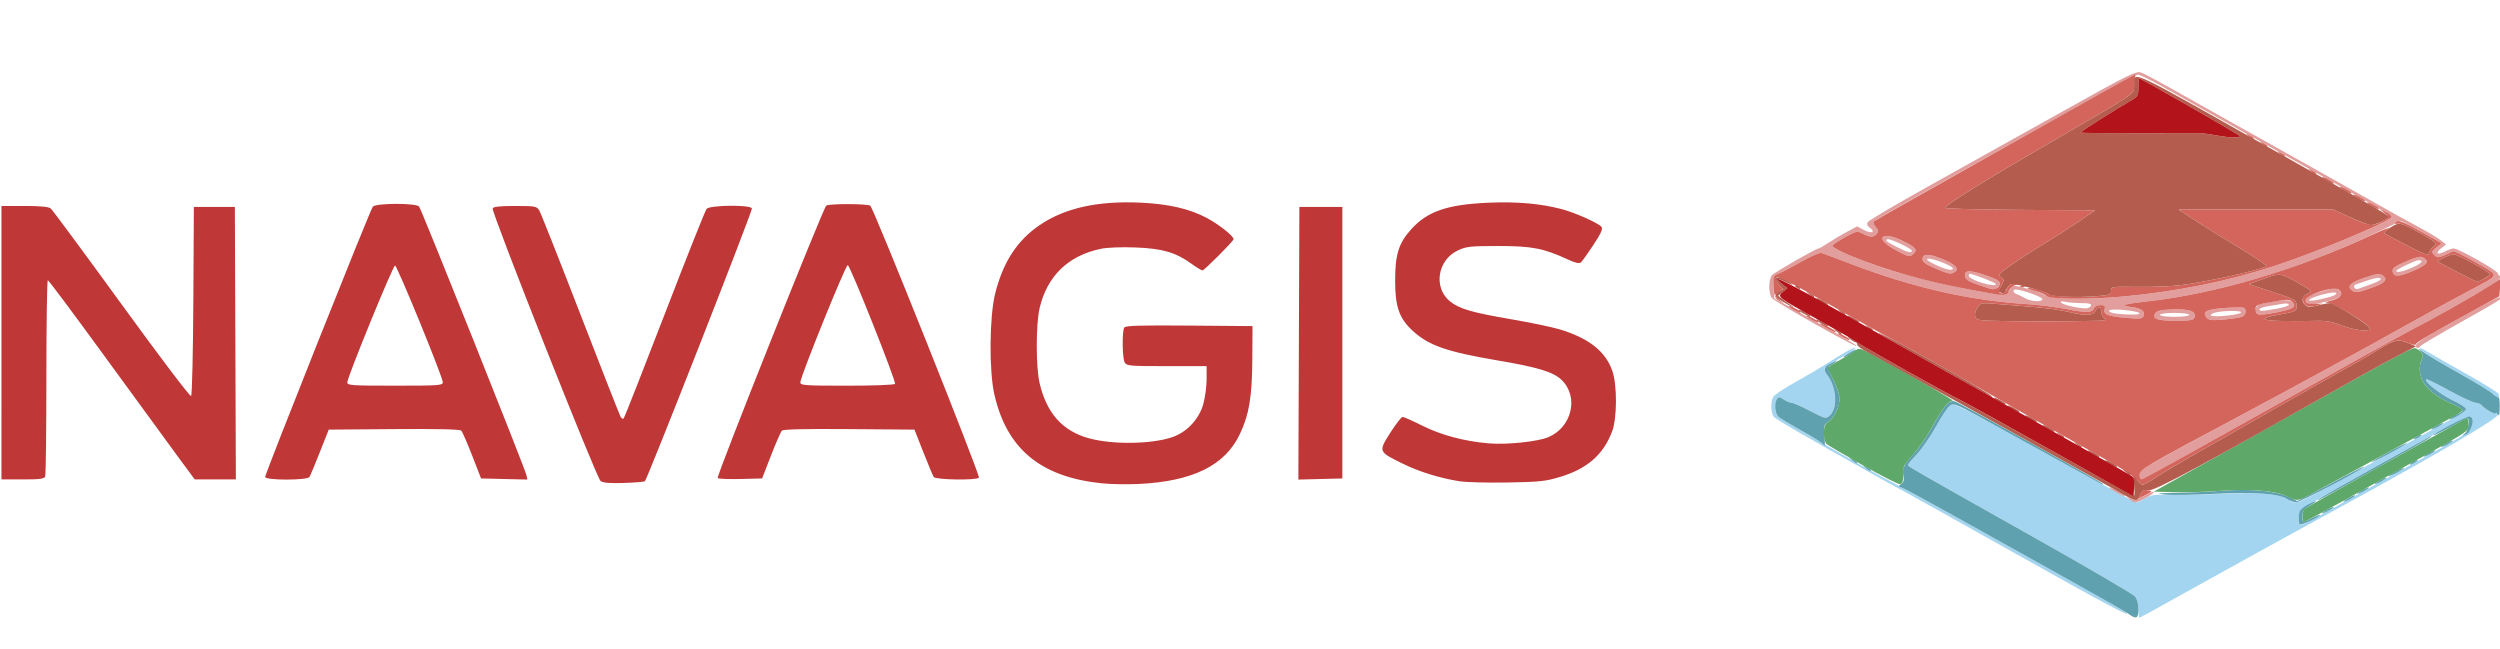 <?xml version="1.0" encoding="UTF-8" standalone="no"?>
<!-- Created with Inkscape (http://www.inkscape.org/) -->

<svg
   xmlns:dc="http://purl.org/dc/elements/1.1/"
   xmlns:cc="http://creativecommons.org/ns#"
   xmlns:rdf="http://www.w3.org/1999/02/22-rdf-syntax-ns#"
   xmlns:svg="http://www.w3.org/2000/svg"
   xmlns="http://www.w3.org/2000/svg"
   xmlns:sodipodi="http://sodipodi.sourceforge.net/DTD/sodipodi-0.dtd"
   xmlns:inkscape="http://www.inkscape.org/namespaces/inkscape"
   version="1.1"
   id="svg76"
   width="383.98"
   height="99.652"
   viewBox="0 0 383.98 99.652"
   sodipodi:docname="navagis-logo_long.svg"
   inkscape:version="0.92.5 (2060ec1f9f, 2020-04-08)">
  <defs
     id="defs80" />
  <sodipodi:namedview
     pagecolor="#ffffff"
     bordercolor="#666666"
     borderopacity="1"
     objecttolerance="10"
     gridtolerance="10"
     guidetolerance="10"
     inkscape:pageopacity="0"
     inkscape:pageshadow="2"
     inkscape:window-width="1920"
     inkscape:window-height="1137"
     id="namedview78"
     showgrid="false"
     inkscape:zoom="1.546875"
     inkscape:cx="232.46381"
     inkscape:cy="46.338725"
     inkscape:window-x="0"
     inkscape:window-y="89"
     inkscape:window-maximized="1"
     inkscape:current-layer="layer3" />
  <g
     inkscape:groupmode="layer"
     id="layer3"
     inkscape:label="back"
     style="display:inline"
     transform="translate(-0.229,-130.756)">
    <rect
       style="fill:#ffffff;stroke-width:0.394"
       id="rect80"
       width="383.98"
       height="99.652"
       x="0.229"
       y="130.756" />
  </g>
  <g
     id="g71"
     transform="translate(-0.229,-130.756)">
    <g
       transform="translate(-23.285,-113.094)"
       id="g58">
      <path
         sodipodi:nodetypes="cssccscscccsscccccscccscccccssssssscscscccsscscsscccsccccccccccccccsscccscscsccscsscscssc"
         inkscape:connector-curvature="0"
         id="path108"
         d="m 376.708,286.227 c -1.456,-0.846 3.484,-15.788 -11.101,-23.944 -2.805,-1.569 -6.72,-3.77 -8.7,-4.891 -1.98,-1.122 -3.994,-2.189 -4.477,-2.372 -0.826,-0.314 -1.531,0.032 -12.3,6.043 -6.282,3.507 -15.473,8.635 -20.423,11.397 -4.95,2.762 -9.132,5.227 -9.293,5.479 -0.216,0.336 -0.137,0.572 0.3,0.891 0.945,0.691 0.225,0.963 -0.918,0.347 l -1.039,-0.559 -1.575,0.843 c -0.866,0.464 -2.155,1.227 -2.865,1.697 -0.71,0.47 -1.372,0.855 -1.472,0.855 -0.412,0 -6.867,3.708 -7.213,4.143 -0.443,0.557 -0.497,2.569 -0.089,3.331 0.157,0.294 3.058,2.074 6.445,3.955 3.388,1.882 6.161,3.517 6.164,3.633 0.003,0.117 -0.636,0.573 -1.42,1.014 -0.784,0.441 -2.1,1.244 -2.925,1.784 -0.825,0.541 -2.886,1.752 -4.581,2.692 -1.694,0.94 -3.213,1.956 -3.375,2.259 -0.412,0.77 -0.366,2.486 0.081,3.032 0.206,0.252 3.075,1.982 6.375,3.847 3.3,1.864 7.514,4.249 9.365,5.3 1.851,1.051 3.423,1.911 3.495,1.911 62.682,-35.569 60.023,-12.957 61.542,-32.684 z m 24.958,14.676 c -252.253,130.794 -126.127,65.397 0,0 z m -46.409,-8.692 c 0,-0.173 0.95,-0.3 2.25,-0.3 1.3,0 2.25,0.127 2.25,0.3 0,0.173 -0.95,0.3 -2.25,0.3 -1.3,0 -2.25,-0.127 -2.25,-0.3 z m 7.8,0.068 c 0,-0.379 1.472,-0.668 3.397,-0.668 0.912,0 1.408,0.108 1.238,0.27 -0.417,0.394 -4.635,0.757 -4.635,0.398 z m -14.775,-0.283 c -0.454,-0.069 -0.825,-0.265 -0.825,-0.435 0,-0.375 4.201,-0.03 4.635,0.381 0.285,0.269 -2.161,0.305 -3.81,0.055 z m 22.275,-0.647 c 0,-0.144 0.574,-0.35 1.275,-0.458 0.701,-0.108 1.714,-0.275 2.25,-0.372 0.571,-0.103 0.975,-0.05 0.975,0.127 0,0.166 -0.855,0.451 -1.9,0.633 -2.292,0.399 -2.6,0.407 -2.6,0.069 z m -28.65,-0.385 c -0.825,-0.159 -1.635,-0.434 -1.8,-0.611 -0.211,-0.227 0,-0.266 0.713,-0.132 0.557,0.104 1.682,0.19 2.5,0.19 1.056,0 1.452,0.109 1.364,0.375 -0.16,0.487 -0.925,0.536 -2.776,0.179 z m -7.35,-1.303 c -0.412,-0.242 -0.986,-0.526 -1.275,-0.631 -0.603,-0.218 -0.709,-0.722 -0.15,-0.716 0.863,0.009 3.942,1.098 4.054,1.433 0.173,0.52 -1.702,0.458 -2.629,-0.086 z m 43.65,0.219 c 0.493,-0.498 3.802,-1.338 4.1,-1.04 0.284,0.284 -1.107,0.779 -3.2,1.137 -0.808,0.138 -1.102,0.107 -0.9,-0.098 z m 6.911,-1.851 c -0.11,-0.177 -0.022,-0.387 0.195,-0.465 2.993,-1.085 3.844,-1.265 3.844,-0.812 0,0.132 -0.709,0.491 -1.575,0.798 -0.866,0.306 -1.73,0.612 -1.92,0.68 -0.19,0.068 -0.434,-0.022 -0.544,-0.2 z m -57.593,-0.886 c -0.815,-0.287 -1.535,-0.681 -1.6,-0.877 -0.065,-0.195 -0.006,-0.355 0.132,-0.355 0.543,-1.3e-4 4,1.359 4,1.572 0,0.353 -0.909,0.231 -2.532,-0.34 z m 64.032,-1.677 c 0,-0.239 2.943,-1.655 3.44,-1.655 0.906,0 0.434,0.537 -1.021,1.163 -1.404,0.604 -2.419,0.81 -2.419,0.492 z m -70.8,-0.968 c -1.141,-0.538 -1.484,-0.818 -1.114,-0.907 0.604,-0.145 3.814,1.096 3.814,1.475 0,0.439 -1.018,0.225 -2.7,-0.568 z m -5.85,-2.688 c -1.775,-0.914 -1.809,-0.941 -1.547,-1.203 0.242,-0.242 3.797,1.404 3.797,1.759 0,0.418 -0.691,0.247 -2.25,-0.556 z"
         style="fill:#fefdfd;stroke-width:0.3" />
      <path
         inkscape:connector-curvature="0"
         id="path106"
         d="m 351.957,337.393 c 0,-0.816 -0.2,-1.555 -0.525,-1.943 -0.289,-0.344 -7.207,-4.387 -15.375,-8.984 -19.372,-10.903 -19.493,-10.973 -19.497,-11.209 -0.002,-0.111 0.618,-0.857 1.378,-1.657 0.76,-0.8 2.084,-2.723 2.944,-4.274 0.86,-1.55 1.827,-2.994 2.149,-3.208 0.643,-0.427 0.956,-0.266 19.853,10.197 4.663,2.582 8.604,4.694 8.758,4.694 0.154,0 0.755,-0.28 1.335,-0.622 0.893,-0.527 1.459,-0.608 3.692,-0.532 1.451,0.05 5.135,-0.023 8.188,-0.161 5.781,-0.262 8.734,-0.003 10.114,0.887 1.294,0.834 0.43,1.218 13.586,-6.031 3.547,-1.955 8.06,-4.44 10.028,-5.522 1.968,-1.083 3.63,-2.129 3.694,-2.325 0.066,-0.202 -0.835,-0.803 -2.078,-1.385 -1.94,-0.908 -4.772,-3.208 -3.952,-3.208 0.17,0 1.783,0.807 3.584,1.794 1.801,0.987 3.561,1.797 3.912,1.8 0.351,0.003 0.814,0.217 1.028,0.475 0.516,0.621 1.958,1.356 2.196,1.118 0.103,-0.103 0.188,0.013 0.188,0.26 0,0.617 -10.107,6.518 -25.742,15.029 -4.606,2.507 -16.658,9.155 -22.385,12.348 -6.217,3.466 -6.786,3.775 -6.934,3.775 -0.077,0 -0.139,-0.593 -0.139,-1.317 z m 34.287,-17.94 c 4.16,-2.326 9.52,-5.31 11.913,-6.631 2.393,-1.321 4.519,-2.61 4.725,-2.864 0.206,-0.254 0.375,-0.857 0.375,-1.34 0,-0.753 -0.098,-0.859 -0.687,-0.746 -0.908,0.173 -25.154,13.685 -25.638,14.287 -0.392,0.488 -0.511,1.916 -0.187,2.24 0.234,0.234 0.292,0.203 9.499,-4.945 z m -52.949,9.551 c -8.862,-4.974 -16.624,-9.309 -17.25,-9.632 -0.626,-0.323 -2.623,-1.419 -4.438,-2.436 -10.87,-6.087 -15.343,-8.679 -15.675,-9.084 -0.447,-0.546 -0.493,-2.261 -0.081,-3.032 0.162,-0.302 1.681,-1.319 3.375,-2.259 1.694,-0.94 3.756,-2.147 4.581,-2.683 2.858,-1.855 4.65,-2.844 4.65,-2.565 0,0.154 -1.012,0.835 -2.249,1.514 -1.237,0.679 -2.333,1.37 -2.435,1.536 -0.103,0.166 0.098,0.687 0.445,1.157 1.406,1.901 1.57,5.024 0.323,6.152 -0.588,0.532 -0.665,0.514 -3.018,-0.709 -1.328,-0.69 -2.611,-1.255 -2.851,-1.255 -0.24,0 -0.78,-0.226 -1.201,-0.501 -0.652,-0.427 -0.805,-0.438 -1.035,-0.075 -0.44,0.695 -0.316,2.272 0.213,2.711 0.271,0.225 1.924,1.241 3.675,2.258 8.614,5.006 11.242,6.491 14.283,8.071 1.815,0.943 6.81,3.674 11.1,6.068 4.29,2.394 11.445,6.378 15.9,8.853 4.455,2.475 8.228,4.615 8.385,4.757 1.178,1.065 -2.652,-0.964 -16.697,-8.848 z m 73.366,-24.439 c -0.174,-0.278 -2.53,-1.756 -5.235,-3.284 -4.636,-2.618 -6.714,-3.95 -6.188,-3.965 0.127,-0.004 0.735,0.309 1.35,0.695 0.615,0.386 3.233,1.875 5.816,3.31 2.583,1.435 4.771,2.803 4.862,3.039 0.243,0.632 -0.236,0.794 -0.605,0.205 z"
         style="fill:#a4d5f0;stroke-width:0.3" />
      <path
         sodipodi:nodetypes="cccscccsssccssscccccccscsccccscccscccccsccscsscccscsccssccccccscsssscccsscscscccccccccccscsssccccscsccsccccccsccsccscsscccsccssscsscsssssccsccscccssssscsscccsscccccccscsscccccccccccccccccsscscsccccccssc"
         inkscape:connector-curvature="0"
         id="path104"
         d="m 350.589,320.544 c -0.554,-0.444 -0.548,-0.45 0.127,-0.121 0.598,0.291 0.939,0.221 2.175,-0.452 0.806,-0.439 1.466,-0.688 1.466,-0.553 0,0.275 -2.376,1.595 -2.868,1.594 -0.175,-6e-4 -0.58,-0.211 -0.9,-0.467 z m -2.007,-1.054 c -0.619,-0.327 -1.125,-0.661 -1.125,-0.743 0,-0.082 0.54,0.127 1.2,0.463 0.66,0.337 1.2,0.677 1.2,0.756 0,0.196 -0.003,0.195 -1.275,-0.477 z m 3.488,-2.217 c -0.417,-1.087 -0.64,-0.95 15.487,-9.549 7.81,-4.164 19.705,-10.657 27.3,-14.899 2.723,-1.521 6.367,-3.51 8.1,-4.421 4.423,-2.325 4.358,-2.201 1.907,-3.623 -2.769,-1.607 -4.506,-2.471 -4.66,-2.316 -0.07,0.07 -0.619,0.333 -1.219,0.584 -0.991,0.414 -1.137,0.411 -1.583,-0.035 -0.455,-0.455 -0.432,-0.539 0.324,-1.141 l 0.815,-0.65 -3.012,-1.705 c -1.656,-0.938 -3.092,-1.705 -3.189,-1.705 -0.098,0 -1.843,0.804 -3.879,1.786 -11.126,5.369 -24.258,9.319 -35.003,10.529 -3.873,0.436 -4.467,0.634 -2.626,0.876 1.609,0.211 2.196,0.634 1.911,1.378 -0.171,0.446 -0.498,0.482 -2.659,0.293 -2.893,-0.252 -3.533,-0.515 -3.313,-1.358 0.129,-0.493 0.012,-0.604 -0.636,-0.604 -0.437,0 -0.868,0.192 -0.958,0.427 -0.293,0.763 -1.063,0.801 -4.141,0.206 -1.665,-0.322 -4.335,-0.666 -5.934,-0.764 -8.979,-0.55 -17.735,-2.534 -27.25,-6.173 -2.224,-0.85 -4.273,-1.616 -4.553,-1.702 -0.291,-0.089 -1.643,0.492 -3.15,1.354 -1.452,0.831 -3.018,1.654 -3.48,1.829 -0.802,0.305 -0.836,0.396 -0.75,2.046 l 0.09,1.727 6.3,3.528 c 3.465,1.94 6.342,3.652 6.393,3.804 0.141,0.418 -12.637,-6.809 -13.068,-7.391 -0.206,-0.278 -0.375,-1.062 -0.375,-1.741 0,-0.679 0.169,-1.448 0.375,-1.707 0.346,-0.435 6.801,-4.143 7.213,-4.143 0.1,0 0.762,-0.385 1.472,-0.855 0.71,-0.47 1.999,-1.234 2.865,-1.697 l 1.575,-0.843 1.039,0.559 c 1.143,0.616 1.863,0.344 0.918,-0.347 -0.436,-0.319 -0.515,-0.554 -0.3,-0.891 0.161,-0.252 4.343,-2.717 9.293,-5.479 4.95,-2.762 14.141,-7.89 20.423,-11.397 10.769,-6.01 11.474,-6.356 12.3,-6.043 0.482,0.183 2.497,1.251 4.477,2.372 1.98,1.122 5.895,3.323 8.7,4.891 14.586,8.156 22.665,12.69 24.121,13.536 0.892,0.518 3.009,1.684 4.704,2.592 1.696,0.907 3.464,1.948 3.929,2.312 l 0.846,0.662 -0.746,0.592 c -0.976,0.776 -0.613,1.108 0.553,0.505 0.502,-0.26 1.116,-0.472 1.365,-0.472 0.726,0 6.771,3.413 6.775,3.825 0.003,0.206 0.155,0.375 0.34,0.375 0.638,0 -0.323,0.823 -2.378,2.039 -4.043,2.391 -9.283,5.314 -12.209,6.81 -1.65,0.844 -11.168,6.13 -21.15,11.746 -9.982,5.616 -18.456,10.373 -18.829,10.571 -0.561,0.297 -0.71,0.279 -0.857,-0.104 z m 0.022,-25.333 c -0.434,-0.411 -4.635,-0.756 -4.635,-0.381 0,0.36 0.987,0.542 3.285,0.605 0.977,0.027 1.52,-0.064 1.35,-0.225 z m -7.409,-1.155 c 0.088,-0.266 -0.308,-0.375 -1.364,-0.375 -0.818,0 -1.943,-0.085 -2.5,-0.19 -0.714,-0.134 -0.924,-0.095 -0.713,0.132 0.327,0.351 2.951,0.929 3.877,0.854 0.317,-0.026 0.632,-0.215 0.7,-0.422 z m -7.498,-1.038 c -0.112,-0.335 -3.191,-1.423 -4.054,-1.433 -0.559,-0.006 -0.453,0.498 0.15,0.716 0.289,0.104 0.863,0.388 1.275,0.631 0.927,0.545 2.802,0.606 2.629,0.086 z m 12.649,-0.375 c 8.318,-0.794 15.919,-2.341 23.122,-4.705 6.159,-2.022 17.366,-6.673 17.811,-7.393 0.196,-0.317 -0.824,-0.91 -20.211,-11.764 -6.848,-3.834 -13.741,-7.697 -15.319,-8.585 -1.578,-0.888 -3.099,-1.615 -3.379,-1.615 -0.452,0 -39.833,21.893 -40.53,22.531 -0.167,0.153 -0.06,0.496 0.266,0.856 0.446,0.492 0.476,0.684 0.166,1.057 -0.48,0.578 -1.003,0.575 -2.138,-0.011 -0.869,-0.449 -0.973,-0.429 -2.74,0.541 -1.011,0.555 -1.885,1.151 -1.943,1.325 -0.126,0.378 4.576,2.36 8.766,3.694 5.908,1.881 17.861,4.325 18.071,3.694 0.056,-0.166 0.279,-0.546 0.496,-0.843 0.381,-0.52 0.478,-0.519 2.595,0.03 1.21,0.314 2.452,0.774 2.759,1.023 0.796,0.645 6.386,0.72 12.206,0.164 z m -22.478,-1.784 c -1.455,-0.504 -1.973,-0.831 -2.041,-1.288 -0.143,-0.967 0.637,-1.017 3.075,-0.197 1.701,0.572 2.266,0.896 2.266,1.303 0,0.482 -0.604,0.945 -1.15,0.882 -0.11,-0.013 -1.078,-0.327 -2.15,-0.699 z m 2.7,-0.105 c 0,-0.214 -3.457,-1.573 -4,-1.572 -0.138,3e-5 -0.197,0.16 -0.132,0.355 0.214,0.644 4.132,1.797 4.132,1.217 z m -9.3,-2.416 c -1.46,-0.618 -1.95,-0.973 -1.95,-1.415 0,-0.862 0.93,-0.871 2.996,-0.03 1.985,0.808 2.688,1.525 1.954,1.993 -0.638,0.407 -0.822,0.373 -3,-0.548 z m 2.7,-9e-4 c 0,-0.378 -3.21,-1.62 -3.814,-1.475 -0.37,0.089 -0.026,0.369 1.114,0.907 1.682,0.793 2.7,1.007 2.7,0.568 z m -8.848,-2.839 c -3.276,-1.761 -2.194,-3.022 1.17,-1.363 1.995,0.984 2.276,1.329 1.618,1.987 -0.515,0.515 -0.78,0.456 -2.788,-0.623 z m 2.548,0.139 c 0,-0.354 -3.554,-2.001 -3.797,-1.759 -0.262,0.262 -0.229,0.288 1.547,1.203 1.559,0.803 2.25,0.974 2.25,0.556 z m 77.4,14.526 c 0,-0.23 1.316,-1.154 2.925,-2.052 8.044,-4.494 9.609,-5.329 9.986,-5.329 0.736,0 -0.053,0.502 -6.161,3.92 -3.3,1.847 -6.045,3.475 -6.1,3.619 -0.16,0.419 -0.65,0.301 -0.65,-0.157 z m -39.9,-4.078 c -0.348,-0.222 -0.375,-0.408 -0.118,-0.82 0.264,-0.425 0.815,-0.551 2.703,-0.62 2.569,-0.093 3.677,0.321 3.324,1.243 -0.156,0.407 -0.653,0.493 -2.824,0.489 -1.449,-0.002 -2.837,-0.134 -3.084,-0.291 z m 5.1,-0.604 c 0,-0.173 -0.95,-0.3 -2.25,-0.3 -1.3,0 -2.25,0.127 -2.25,0.3 0,0.173 0.95,0.3 2.25,0.3 1.3,0 2.25,-0.127 2.25,-0.3 z m 2.71,0.462 c -0.776,-0.935 -0.157,-1.287 2.647,-1.509 2.786,-0.221 3.343,-0.12 3.343,0.604 0,0.65 -0.846,0.945 -3.331,1.161 -1.846,0.161 -2.353,0.112 -2.659,-0.256 z m 5.225,-0.793 c 0.171,-0.162 -0.325,-0.27 -1.238,-0.27 -1.926,0 -3.397,0.289 -3.397,0.668 0,0.359 4.218,-0.004 4.635,-0.398 z m 2.465,0.13 c -0.449,-0.449 -0.169,-1.295 0.475,-1.437 3.196,-0.705 4.522,-0.794 4.98,-0.336 0.697,0.697 0.116,1.096 -2.264,1.556 -2.356,0.456 -2.914,0.494 -3.191,0.217 z m 3,-0.731 c 1.045,-0.182 1.9,-0.467 1.9,-0.633 0,-0.177 -0.404,-0.23 -0.975,-0.127 -0.536,0.096 -1.549,0.264 -2.25,0.372 -0.701,0.108 -1.275,0.314 -1.275,0.458 0,0.338 0.308,0.33 2.6,-0.069 z m 4.414,-1.005 c -0.275,-0.716 0.055,-0.938 2.455,-1.651 2.06,-0.612 2.339,-0.634 2.752,-0.22 0.782,0.782 0.233,1.261 -2.063,1.798 -2.67,0.624 -2.931,0.631 -3.144,0.073 z m 3.871,-0.834 c 0.671,-0.196 1.024,-0.441 0.865,-0.601 -0.298,-0.298 -3.607,0.542 -4.1,1.04 -0.337,0.341 1.345,0.112 3.235,-0.439 z m 3.337,-0.964 c -0.866,-0.633 -0.292,-1.215 1.952,-1.979 1.638,-0.558 2.258,-0.651 2.657,-0.4 0.894,0.564 0.574,1.123 -0.981,1.711 -2.617,0.99 -3.074,1.074 -3.628,0.668 z m 2.803,-0.928 c 0.866,-0.306 1.575,-0.665 1.575,-0.798 0,-0.453 -0.851,-0.273 -3.844,0.812 -0.217,0.079 -0.304,0.288 -0.195,0.465 0.11,0.177 0.354,0.267 0.544,0.2 0.19,-0.068 1.053,-0.373 1.92,-0.68 z m 3.489,-1.774 c -0.261,-0.681 0.036,-0.933 2.159,-1.835 1.458,-0.62 2.108,-0.762 2.461,-0.539 0.971,0.613 0.697,1.034 -1.25,1.917 -2.178,0.988 -3.117,1.115 -3.37,0.458 z m 2.905,-0.801 c 1.455,-0.626 1.926,-1.163 1.021,-1.163 -0.497,0 -3.44,1.416 -3.44,1.655 0,0.319 1.015,0.112 2.419,-0.492 z"
         style="fill:#e19e9d;stroke-width:0.3" />
      <path
         inkscape:connector-curvature="0"
         id="path102"
         d="m 350.457,338.146 c -0.412,-0.3 -4.53,-2.647 -9.15,-5.215 -4.62,-2.569 -12.153,-6.767 -16.739,-9.33 -4.587,-2.563 -8.612,-4.746 -8.946,-4.852 -0.564,-0.179 -0.57,-0.219 -0.092,-0.569 0.362,-0.265 0.466,-0.631 0.351,-1.233 -0.224,-1.169 0.095,-1.849 1.638,-3.49 0.725,-0.771 2.026,-2.679 2.89,-4.239 1.759,-3.175 2.453,-3.955 3.318,-3.729 0.689,0.18 22.83,12.515 22.83,12.719 0,0.076 -0.101,0.08 -0.225,0.01 -0.938,-0.53 -15.714,-8.672 -18.815,-10.368 -3.45,-1.887 -3.957,-2.083 -4.481,-1.735 -0.325,0.216 -1.295,1.661 -2.154,3.212 -0.86,1.55 -2.184,3.474 -2.944,4.274 -0.76,0.8 -1.38,1.546 -1.378,1.657 0.004,0.237 0.125,0.306 19.497,11.209 8.168,4.597 15.086,8.64 15.375,8.984 0.325,0.388 0.525,1.127 0.525,1.943 0,1.466 -0.306,1.62 -1.5,0.753 z m 26.287,-13.75 c -0.24,-0.24 -0.24,-1.398 0,-2.025 0.103,-0.268 0.71,-0.754 1.35,-1.081 1.449,-0.739 1.524,-0.554 0.113,0.279 -0.833,0.492 -1.05,0.807 -1.05,1.53 0,1.079 -0.005,1.078 1.512,0.304 0.653,-0.333 1.188,-0.538 1.188,-0.455 0,0.277 -2.924,1.637 -3.113,1.448 z m 3.413,-1.721 c 0,-0.083 0.405,-0.359 0.9,-0.615 0.495,-0.256 0.9,-0.398 0.9,-0.315 0,0.083 -0.405,0.359 -0.9,0.615 -0.495,0.256 -0.9,0.398 -0.9,0.315 z m -5.276,-2.135 c -1.252,-0.877 -5.1,-1.163 -11.271,-0.839 -3.192,0.168 -6.613,0.213 -7.603,0.101 -1.504,-0.17 -1.208,-0.212 1.8,-0.255 1.98,-0.028 5.202,-0.175 7.159,-0.327 4.278,-0.331 8.169,0.035 10.056,0.947 l 1.315,0.635 2.135,-1.083 c 1.174,-0.596 3.553,-1.85 5.285,-2.787 1.732,-0.937 3.015,-1.569 2.85,-1.403 -0.672,0.676 -9.866,5.48 -10.459,5.465 -0.352,-0.009 -0.922,-0.213 -1.267,-0.454 z m 8.576,0.335 c 0,-0.083 0.405,-0.359 0.9,-0.615 0.495,-0.256 0.9,-0.398 0.9,-0.315 0,0.083 -0.405,0.359 -0.9,0.615 -0.495,0.256 -0.9,0.398 -0.9,0.315 z m -3.75,-0.38 c 0.165,-0.167 4.013,-2.366 8.55,-4.888 9.485,-5.271 8.946,-4.982 8.55,-4.582 -0.165,0.167 -4.013,2.366 -8.55,4.888 -9.485,5.271 -8.946,4.982 -8.55,4.582 z m 5.85,-0.82 c 0,-0.083 0.405,-0.359 0.9,-0.615 0.495,-0.256 0.9,-0.398 0.9,-0.315 0,0.083 -0.405,0.359 -0.9,0.615 -0.495,0.256 -0.9,0.398 -0.9,0.315 z m 2.7,-1.5 c 0,-0.083 0.405,-0.359 0.9,-0.615 0.495,-0.256 0.9,-0.398 0.9,-0.315 0,0.083 -0.405,0.359 -0.9,0.615 -0.495,0.256 -0.9,0.398 -0.9,0.315 z m 2.1,-1.203 c 0,-0.083 0.54,-0.425 1.2,-0.762 0.66,-0.337 1.2,-0.545 1.2,-0.462 0,0.083 -0.54,0.425 -1.2,0.762 -0.66,0.337 -1.2,0.545 -1.2,0.462 z m -80.268,-1.229 c -0.559,-0.448 -0.556,-0.454 0.093,-0.139 0.371,0.18 0.675,0.39 0.675,0.467 0,0.23 -0.156,0.163 -0.768,-0.327 z m 83.568,-0.562 c 0,-0.083 0.27,-0.294 0.6,-0.471 0.33,-0.177 0.6,-0.254 0.6,-0.171 0,0.083 -0.27,0.294 -0.6,0.471 -0.33,0.177 -0.6,0.254 -0.6,0.171 z m -85.668,-0.638 c -0.559,-0.448 -0.556,-0.454 0.093,-0.139 0.371,0.18 0.675,0.39 0.675,0.467 0,0.23 -0.156,0.163 -0.768,-0.327 z m 79.818,0.252 c 0.165,-0.168 1.515,-0.951 3,-1.741 1.485,-0.79 2.565,-1.298 2.4,-1.13 -0.165,0.168 -1.515,0.951 -3,1.741 -1.485,0.79 -2.565,1.298 -2.4,1.13 z m 7.95,-0.82 c 0,-0.083 0.405,-0.359 0.9,-0.615 0.495,-0.256 0.9,-0.398 0.9,-0.315 0,0.083 -0.405,0.359 -0.9,0.615 -0.495,0.256 -0.9,0.398 -0.9,0.315 z m 2.7,-1.5 c 0,-0.083 0.405,-0.359 0.9,-0.615 0.495,-0.256 0.9,-0.398 0.9,-0.315 0,0.083 -0.405,0.359 -0.9,0.615 -0.495,0.256 -0.9,0.398 -0.9,0.315 z m -94.929,-0.432 c -0.091,-0.147 -1.55,-1.044 -3.243,-1.993 -1.693,-0.95 -3.314,-1.931 -3.603,-2.18 -0.558,-0.482 -0.697,-2.024 -0.246,-2.736 0.23,-0.363 0.383,-0.352 1.035,0.075 0.421,0.276 0.961,0.501 1.201,0.501 0.24,0 1.523,0.565 2.851,1.255 2.353,1.223 2.43,1.241 3.018,0.709 1.247,-1.128 1.083,-4.251 -0.323,-6.152 -0.728,-0.984 -0.597,-1.335 0.733,-1.979 0.831,-0.402 0.882,-0.403 0.388,-0.009 -0.312,0.25 -0.714,0.502 -0.892,0.562 -0.195,0.065 0.061,0.891 0.643,2.073 0.532,1.08 0.967,2.4 0.967,2.932 0,1.278 -0.809,2.935 -1.727,3.537 -0.664,0.435 -0.725,0.642 -0.605,2.078 0.133,1.61 0.103,1.813 -0.197,1.327 z m 90.729,-0.762 c 0,-0.083 0.27,-0.294 0.6,-0.471 0.33,-0.177 0.6,-0.254 0.6,-0.171 0,0.083 -0.27,0.294 -0.6,0.471 -0.33,0.177 -0.6,0.254 -0.6,0.171 z m 3,-0.573 c 0,-0.262 5.022,-2.899 5.521,-2.899 0.984,0 0.431,2.443 -0.638,2.815 -0.506,0.177 -0.507,0.165 -0.008,-0.223 0.483,-0.376 0.772,-2.293 0.346,-2.293 -0.098,0 -1.313,0.618 -2.7,1.374 -1.387,0.756 -2.521,1.307 -2.521,1.224 z m -0.3,-0.933 c 0,-0.083 0.405,-0.359 0.9,-0.615 0.495,-0.256 0.9,-0.398 0.9,-0.315 0,0.083 -0.405,0.359 -0.9,0.615 -0.495,0.256 -0.9,0.398 -0.9,0.315 z m 2.796,-1.577 c 0.105,-0.17 0.599,-0.479 1.098,-0.685 0.499,-0.206 0.906,-0.496 0.906,-0.643 0,-0.147 -0.769,-0.608 -1.71,-1.023 -2.129,-0.942 -3.571,-2.026 -4.315,-3.246 -0.636,-1.043 -0.748,-2.608 -0.252,-3.535 0.255,-0.477 0.208,-0.741 -0.225,-1.248 -0.462,-0.541 -0.383,-0.521 0.501,0.123 0.578,0.421 3.075,1.899 5.55,3.284 2.475,1.385 4.796,2.811 5.157,3.17 0.361,0.358 0.733,0.576 0.825,0.483 0.092,-0.092 0.166,0.563 0.164,1.457 -0.003,1.16 -0.088,1.496 -0.295,1.175 -0.16,-0.247 -0.293,-0.345 -0.295,-0.217 -0.006,0.319 -1.608,-0.534 -2.088,-1.113 -0.214,-0.258 -0.677,-0.472 -1.028,-0.475 -0.351,-0.003 -2.112,-0.813 -3.912,-1.8 -1.801,-0.987 -3.413,-1.794 -3.584,-1.794 -0.821,0 2.012,2.3 3.952,3.208 1.242,0.582 2.144,1.183 2.078,1.385 -0.064,0.196 -0.701,0.683 -1.417,1.081 -0.716,0.398 -1.215,0.584 -1.109,0.414 z m -93.096,-9.501 c 0,-0.07 0.481,-0.412 1.068,-0.758 0.587,-0.347 0.984,-0.494 0.881,-0.328 -0.201,0.325 -1.949,1.299 -1.949,1.086 z"
         style="fill:#5fa1af;stroke-width:0.3" />
      <path
         sodipodi:nodetypes="ccccccsscsccccccccccccssccsccccssccsccscccccccccsscscscsccccscccscsccccscsscscccscssscccccccscsssccscccccccccccccccscsssccccccccccscccccccccsccssscccscccscccccsccscsscccscccccsscccccsccccscscscccscccccccccccsccccccsscccssccsccccssccssccssccsscccsccccsccccsccccscc"
         inkscape:connector-curvature="0"
         id="path100"
         d="m 352.287,319.713 c 0.245,-0.538 0.5,-0.675 1.059,-0.568 0.848,0.162 0.862,0.136 -0.411,0.783 l -0.971,0.494 z m -0.531,-2.14 c -0.303,-0.405 -2.035,-1.568 -3.85,-2.585 -9.554,-5.348 -14.201,-7.98 -21.15,-11.975 -4.207,-2.419 -9.27,-5.255 -11.25,-6.303 -1.98,-1.048 -6.03,-3.28 -9,-4.962 -8.756,-4.957 -9.985,-5.586 -10.209,-5.224 -0.112,0.181 0.085,0.638 0.439,1.014 l 0.642,0.684 -0.686,0.482 -0.686,0.482 0.75,0.649 0.75,0.649 -0.75,-0.447 c -0.636,-0.379 -0.764,-0.703 -0.84,-2.139 -0.086,-1.611 -0.05,-1.707 0.75,-2.011 0.462,-0.175 2.028,-0.999 3.48,-1.829 1.507,-0.862 2.859,-1.443 3.15,-1.354 0.281,0.086 2.329,0.852 4.553,1.702 9.516,3.639 18.272,5.623 27.25,6.173 1.599,0.098 4.269,0.442 5.934,0.764 3.077,0.595 3.848,0.557 4.141,-0.206 0.09,-0.235 0.521,-0.427 0.958,-0.427 0.648,0 0.765,0.111 0.636,0.604 -0.22,0.843 0.421,1.105 3.313,1.358 2.162,0.189 2.488,0.153 2.659,-0.293 0.285,-0.743 -0.302,-1.166 -1.911,-1.378 -1.841,-0.241 -1.247,-0.44 2.626,-0.876 10.451,-1.177 22.942,-4.88 34.35,-10.183 1.815,-0.844 2.965,-1.273 2.554,-0.953 -0.41,0.319 -0.68,0.641 -0.6,0.716 0.08,0.074 1.631,0.898 3.446,1.83 2.846,1.462 3.314,1.622 3.402,1.161 0.056,-0.294 0.377,-0.751 0.714,-1.015 0.591,-0.464 0.518,-0.534 -2.142,-2.056 -1.72,-0.985 -2.973,-1.518 -3.339,-1.423 -0.322,0.084 -0.51,0.031 -0.417,-0.119 0.328,-0.531 1.129,-0.251 4.104,1.433 l 3.012,1.705 -0.815,0.65 c -0.755,0.602 -0.779,0.686 -0.324,1.141 0.446,0.446 0.592,0.449 1.583,0.035 0.6,-0.251 1.149,-0.514 1.219,-0.584 0.154,-0.154 1.892,0.709 4.66,2.316 2.451,1.423 2.516,1.298 -1.907,3.623 -1.732,0.911 -5.378,2.9 -8.1,4.421 -8.098,4.524 -19.741,10.873 -27.9,15.214 -14.031,7.466 -14.85,7.95 -14.85,8.782 0,0.502 0.145,0.708 0.45,0.64 0.247,-0.055 8.752,-4.771 18.9,-10.482 10.148,-5.71 19.935,-11.149 21.75,-12.087 3.983,-2.058 10.133,-5.519 12.6,-7.093 l 1.8,-1.148 -0.103,1.354 -0.103,1.354 -3.497,1.919 c -7.335,4.025 -9.347,5.203 -9.347,5.466 0,0.15 -0.489,0.068 -1.087,-0.182 -1.615,-0.675 -2.11,-0.579 -4.438,0.857 -1.169,0.721 -3.34,1.981 -4.825,2.8 -2.66,1.467 -17.131,9.685 -24.45,13.885 -2.062,1.184 -4.448,2.614 -5.301,3.178 -0.853,0.564 -1.685,1.026 -1.85,1.026 -0.165,0 -0.547,-0.332 -0.849,-0.737 z m 35.737,-23.338 c -0.247,-0.641 -5.504,-3.823 -6.368,-3.854 -0.642,-0.023 -0.527,-0.107 0.529,-0.389 1.429,-0.381 1.842,-1.026 1.068,-1.668 -0.715,-0.593 -5.116,0.823 -5.116,1.646 0,0.506 0.194,0.585 1.35,0.552 l 1.35,-0.039 -1.008,0.316 c -1.165,0.366 -1.942,0.034 -2.081,-0.89 -0.06,-0.398 0.174,-0.71 0.719,-0.958 0.807,-0.368 0.806,-0.369 -1.561,-1.723 -2.597,-1.486 -2.723,-1.494 -5.661,-0.395 l -1.776,0.665 3.29,1.081 c 3.891,1.279 4.028,1.356 4.028,2.279 0,0.784 -0.165,0.862 -2.836,1.337 -3.008,0.535 -2.713,0.911 0.751,0.959 1.724,0.024 4.013,0.014 5.085,-0.021 1.48,-0.049 2.42,0.118 3.9,0.692 2.117,0.821 4.585,1.055 4.337,0.411 z m -41.837,-1.116 c 1.273,-0.021 1.53,-0.097 1.125,-0.333 -0.289,-0.168 -0.525,-0.637 -0.525,-1.041 0,-0.889 -0.46,-0.958 -0.9,-0.135 -0.395,0.738 -1.496,0.771 -4.2,0.126 -1.073,-0.256 -3.435,-0.587 -5.25,-0.735 -1.815,-0.148 -4.398,-0.36 -5.741,-0.472 -2.394,-0.199 -2.45,-0.188 -2.95,0.574 -0.302,0.461 -0.431,1.025 -0.316,1.385 0.182,0.575 0.472,0.612 5.35,0.69 2.836,0.045 6.642,0.056 8.457,0.025 1.815,-0.032 4.043,-0.069 4.95,-0.084 z m 14.908,-0.502 c 0.354,-0.921 -0.755,-1.336 -3.324,-1.243 -1.887,0.068 -2.439,0.195 -2.703,0.62 -0.521,0.839 0.25,1.107 3.203,1.112 2.171,0.004 2.668,-0.082 2.824,-0.489 z m 7.367,-0.157 c 0.586,-0.302 0.696,-1.008 0.205,-1.312 -0.176,-0.109 -1.536,-0.102 -3.022,0.016 -2.805,0.222 -3.423,0.574 -2.647,1.509 0.305,0.368 0.813,0.417 2.659,0.256 1.255,-0.109 2.517,-0.32 2.806,-0.469 z m 5.416,-0.666 c 2.38,-0.461 2.961,-0.86 2.264,-1.556 -0.4,-0.4 -0.75,-0.421 -2.387,-0.141 -3.097,0.529 -3.268,0.591 -3.268,1.17 0,1.074 0.313,1.123 3.391,0.527 z m 15.059,-3.985 c 1.555,-0.588 1.875,-1.147 0.981,-1.711 -0.398,-0.251 -1.019,-0.158 -2.657,0.4 -2.244,0.764 -2.818,1.346 -1.952,1.979 0.554,0.405 1.011,0.321 3.628,-0.668 z m 16.665,-1.156 c 0.487,-0.252 0.885,-0.555 0.884,-0.675 -0.003,-0.36 -4.935,-3.068 -5.564,-3.055 -0.321,0.007 -1.03,0.25 -1.576,0.541 l -0.991,0.528 2.941,1.552 c 1.618,0.853 3.049,1.555 3.181,1.559 0.132,0.004 0.638,-0.199 1.125,-0.45 z m -10.631,-1.336 c 1.947,-0.883 2.222,-1.304 1.25,-1.917 -0.353,-0.223 -1.003,-0.081 -2.461,0.539 -2.123,0.902 -2.42,1.155 -2.159,1.835 0.252,0.657 1.192,0.53 3.37,-0.458 z m -87.859,10.322 c -1.122,-0.608 -1.053,-0.862 0.075,-0.278 0.495,0.256 0.9,0.529 0.9,0.608 0,0.193 -0.032,0.182 -0.975,-0.329 z m -2.4,-1.349 c -0.619,-0.327 -1.125,-0.661 -1.125,-0.743 0,-0.082 0.54,0.127 1.2,0.463 0.66,0.337 1.2,0.677 1.2,0.756 0,0.196 -0.002,0.195 -1.275,-0.477 z m -2.4,-1.351 c -1.122,-0.608 -1.053,-0.862 0.075,-0.278 0.495,0.256 0.9,0.529 0.9,0.608 0,0.193 -0.032,0.182 -0.975,-0.329 z m -2.7,-1.5 c -1.122,-0.608 -1.053,-0.862 0.075,-0.278 0.495,0.256 0.9,0.529 0.9,0.608 0,0.193 -0.032,0.182 -0.975,-0.329 z m 38.708,-2.16 c -0.174,-0.21 -0.91,-0.531 -1.636,-0.714 -0.726,-0.183 -1.261,-0.391 -1.188,-0.463 0.192,-0.192 2.675,0.512 3.134,0.889 0.491,0.402 4.598,0.596 7.482,0.352 1.974,-0.167 2.175,-0.244 2.175,-0.833 -6e-5,-0.636 0.083,-0.648 3.975,-0.598 2.186,0.028 5.123,-0.079 6.525,-0.238 3.868,-0.44 13.049,-2.476 13.348,-2.961 0.078,-0.126 -1.78,-1.381 -4.128,-2.789 -2.349,-1.408 -5.418,-3.312 -6.82,-4.231 l -2.55,-1.671 11.883,-0.005 11.883,-0.006 2.597,1.2 c 2.898,1.339 3.397,1.413 4.776,0.712 1.337,-0.68 1.338,-0.683 0.506,-1.35 l -0.746,-0.598 0.985,0.481 c 0.546,0.266 0.897,0.623 0.788,0.799 -0.456,0.738 -11.569,5.36 -17.823,7.413 -7.203,2.364 -14.805,3.911 -23.122,4.705 -5.503,0.525 -11.57,0.479 -12.045,-0.092 z m -11.044,-0.816 c -7.479,-1.375 -13.485,-3.061 -18.975,-5.325 -1.615,-0.666 -2.889,-1.354 -2.83,-1.528 0.058,-0.174 0.932,-0.771 1.943,-1.325 1.768,-0.97 1.871,-0.991 2.74,-0.541 1.134,0.587 1.658,0.589 2.138,0.011 0.31,-0.373 0.279,-0.565 -0.166,-1.057 -0.326,-0.36 -0.433,-0.704 -0.266,-0.856 0.278,-0.255 39.937,-22.531 40.113,-22.531 0.051,0 0.019,0.641 -0.071,1.425 -0.198,1.721 0.807,1.025 -13.097,9.082 -10.081,5.841 -16.009,9.53 -16.014,9.965 -0.002,0.122 5.188,0.257 11.532,0.3 l 11.534,0.079 -2.759,1.86 c -1.518,1.023 -3.843,2.508 -5.166,3.3 -1.324,0.792 -3.463,2.174 -4.754,3.072 -2.158,1.501 -2.303,1.665 -1.794,2.037 0.521,0.381 0.524,0.454 0.056,1.269 -0.273,0.476 -0.419,0.943 -0.324,1.038 0.379,0.379 0.894,0.135 1.218,-0.577 0.224,-0.492 0.576,-0.743 1.023,-0.731 l 0.681,0.019 -0.649,0.262 c -0.357,0.144 -0.737,0.54 -0.845,0.881 -0.241,0.76 -0.463,0.755 -5.267,-0.128 z m 3.436,-0.334 c 0.261,-0.1 0.475,-0.425 0.475,-0.723 0,-0.406 -0.564,-0.731 -2.266,-1.303 -2.439,-0.82 -3.219,-0.77 -3.075,0.197 0.068,0.457 0.586,0.784 2.041,1.288 2.275,0.788 2.211,0.776 2.825,0.54 z m -6.425,-2.514 c 0.734,-0.468 0.032,-1.185 -1.954,-1.993 -2.067,-0.842 -2.996,-0.832 -2.996,0.03 0,0.442 0.49,0.798 1.95,1.415 2.178,0.921 2.362,0.955 3,0.548 z m -6.36,-2.764 c 0.658,-0.658 0.377,-1.003 -1.618,-1.987 -3.364,-1.659 -4.446,-0.398 -1.17,1.363 2.008,1.079 2.273,1.139 2.788,0.623 z m 16.504,4.955 c 0.217,-0.087 0.475,-0.076 0.575,0.024 0.1,0.1 -0.077,0.171 -0.394,0.158 -0.349,-0.014 -0.421,-0.086 -0.181,-0.181 z m 53.981,-12.267 c -1.122,-0.608 -1.053,-0.862 0.075,-0.278 0.495,0.256 0.9,0.529 0.9,0.608 0,0.193 -0.032,0.182 -0.975,-0.329 z m -2.1,-1.2 c -1.122,-0.608 -1.053,-0.862 0.075,-0.278 0.495,0.256 0.9,0.529 0.9,0.608 0,0.193 -0.032,0.182 -0.975,-0.329 z m -2.1,-1.2 c -1.122,-0.608 -1.053,-0.862 0.075,-0.278 0.495,0.256 0.9,0.529 0.9,0.608 0,0.193 -0.032,0.182 -0.975,-0.329 z m -2.7,-1.5 c -1.122,-0.608 -1.053,-0.862 0.075,-0.278 0.495,0.256 0.9,0.529 0.9,0.608 0,0.193 -0.032,0.182 -0.975,-0.329 z m -2.493,-1.495 c -0.559,-0.448 -0.556,-0.454 0.093,-0.139 0.371,0.18 0.675,0.39 0.675,0.467 0,0.23 -0.156,0.163 -0.768,-0.327 z m -4.8,-2.7 c -0.559,-0.448 -0.556,-0.454 0.093,-0.139 0.371,0.18 0.675,0.39 0.675,0.467 0,0.23 -0.156,0.163 -0.768,-0.327 z m -2.7,-1.5 c -0.559,-0.448 -0.556,-0.454 0.093,-0.139 0.371,0.18 0.675,0.39 0.675,0.467 0,0.23 -0.156,0.163 -0.768,-0.327 z m -2.1,-1.2 c -0.559,-0.448 -0.556,-0.454 0.093,-0.139 0.371,0.18 0.675,0.39 0.675,0.467 0,0.23 -0.156,0.163 -0.768,-0.327 z"
         style="fill:#d4655c;stroke-width:0.3" />
      <path
         inkscape:connector-curvature="0"
         id="path98"
         d="m 377.157,323.147 c 0,-0.475 0.169,-0.998 0.375,-1.164 0.206,-0.165 4.965,-2.861 10.575,-5.991 13.935,-7.774 14.132,-7.882 14.354,-7.882 0.108,0 0.196,0.444 0.196,0.986 0,0.975 -0.079,1.03 -6.825,4.779 -3.754,2.086 -9.39,5.22 -12.525,6.964 -3.135,1.744 -5.801,3.171 -5.925,3.171 -0.124,3e-5 -0.225,-0.388 -0.225,-0.863 z m -2.403,-3.066 c -1.627,-0.852 -5.552,-1.174 -10.197,-0.837 -2.228,0.162 -5.443,0.254 -7.145,0.205 l -3.095,-0.089 13.595,-7.59 c 7.477,-4.174 15.282,-8.542 17.345,-9.705 5.461,-3.08 8.672,-4.755 9.116,-4.755 0.215,0 0.625,0.259 0.911,0.575 0.408,0.451 0.45,0.706 0.197,1.18 -0.496,0.927 -0.385,2.492 0.252,3.535 0.744,1.22 2.186,2.304 4.315,3.246 0.94,0.416 1.708,0.859 1.707,0.985 0,0.126 -0.575,0.543 -1.275,0.927 -7.361,4.04 -21.645,11.81 -22.636,12.312 -1.471,0.745 -1.685,0.746 -3.089,0.011 z m -65.097,-4.747 c -2.888,-1.631 -5.419,-3.119 -5.625,-3.306 -0.206,-0.188 -0.375,-0.928 -0.375,-1.645 0,-1.037 0.144,-1.398 0.705,-1.766 0.901,-0.59 1.696,-2.261 1.691,-3.552 -0.002,-0.553 -0.407,-1.8 -0.9,-2.772 -0.493,-0.972 -0.896,-1.852 -0.896,-1.956 0,-0.104 0.844,-0.645 1.875,-1.202 1.031,-0.558 2.11,-1.216 2.397,-1.463 0.47,-0.404 0.708,-0.35 2.4,0.551 5.482,2.917 12.911,7.188 12.502,7.188 -0.691,0 -1.5,1.031 -3.15,4.013 -0.81,1.465 -2.115,3.353 -2.899,4.197 -0.784,0.844 -1.442,1.738 -1.463,1.987 -0.021,0.249 -0.055,0.922 -0.075,1.496 -0.024,0.673 -0.196,1.07 -0.487,1.119 -0.247,0.042 -2.812,-1.258 -5.7,-2.889 z"
         style="fill:#5ea869;stroke-width:0.3" />
      <path
         sodipodi:nodetypes="cccscscssccccscscccccssccccsccccscccscccsccccsccccscccscccscccscscsscsccsccccscccccssscsccccscccccscccsccccssscsccsccccscccscccccscsscccccccccscccscccscccccscccscscsssscccsscsscscccssccsccccccccccccccscccccsscccccs"
         inkscape:connector-curvature="0"
         id="path96"
         d="m 349.707,319.836 c -4.342,-2.493 -37.75,-21.074 -39.217,-21.812 -0.944,-0.475 -1.721,-1.032 -1.725,-1.239 -0.004,-0.206 -0.117,-0.375 -0.251,-0.375 -0.133,0 -0.505,-0.21 -0.825,-0.467 -0.548,-0.439 -0.539,-0.445 0.168,-0.103 0.412,0.2 1.155,0.663 1.65,1.029 0.941,0.696 13.246,7.578 14.55,8.138 0.412,0.177 6.42,3.492 13.35,7.367 6.93,3.875 12.917,7.212 13.304,7.417 0.704,0.372 0.704,0.371 0.6,-1.311 l -0.104,-1.682 0.55,0.756 c 0.303,0.416 0.685,0.756 0.849,0.756 0.165,0 0.997,-0.462 1.85,-1.026 0.853,-0.564 3.238,-1.995 5.301,-3.178 7.319,-4.2 21.79,-12.418 24.45,-13.885 1.485,-0.819 3.656,-2.079 4.825,-2.8 2.336,-1.441 2.821,-1.533 4.465,-0.846 l 1.113,0.465 -2.501,1.284 c -1.376,0.706 -4.256,2.275 -6.401,3.486 -24.185,13.652 -31.223,17.446 -32.16,17.336 -0.827,-0.097 -1.019,0.01 -1.316,0.725 -0.431,1.04 -0.656,1.037 -2.525,-0.036 z m 0.282,-3.492 c -0.559,-0.448 -0.556,-0.454 0.093,-0.139 0.371,0.18 0.675,0.39 0.675,0.467 0,0.23 -0.156,0.163 -0.768,-0.327 z m -2.307,-1.205 c -1.122,-0.608 -1.053,-0.862 0.075,-0.278 0.495,0.256 0.9,0.529 0.9,0.608 0,0.193 -0.032,0.182 -0.975,-0.329 z m -2.7,-1.5 c -1.122,-0.608 -1.053,-0.862 0.075,-0.278 0.495,0.256 0.9,0.529 0.9,0.608 0,0.193 -0.032,0.182 -0.975,-0.329 z m -2.493,-1.495 c -0.559,-0.448 -0.556,-0.454 0.093,-0.139 0.371,0.18 0.675,0.39 0.675,0.467 0,0.23 -0.156,0.163 -0.768,-0.327 z m -2.7,-1.5 c -0.559,-0.448 -0.556,-0.454 0.093,-0.139 0.371,0.18 0.675,0.39 0.675,0.467 0,0.23 -0.156,0.163 -0.768,-0.327 z m -1.707,-0.905 c -1.122,-0.608 -1.053,-0.862 0.075,-0.278 0.495,0.256 0.9,0.529 0.9,0.608 0,0.193 -0.032,0.182 -0.975,-0.329 z m -2.7,-1.5 c -1.122,-0.608 -1.053,-0.862 0.075,-0.278 0.495,0.256 0.9,0.529 0.9,0.608 0,0.193 -0.032,0.182 -0.975,-0.329 z m -2.7,-1.5 c -1.122,-0.608 -1.053,-0.862 0.075,-0.278 0.495,0.256 0.9,0.529 0.9,0.608 0,0.193 -0.032,0.182 -0.975,-0.329 z m -2.1,-1.2 c -1.122,-0.608 -1.053,-0.862 0.075,-0.278 0.495,0.256 0.9,0.529 0.9,0.608 0,0.193 -0.032,0.182 -0.975,-0.329 z m -4.646,-2.658 c -1.854,-1.059 -5.736,-3.233 -8.625,-4.832 -2.889,-1.598 -5.254,-2.969 -5.254,-3.046 0,-0.21 5.747,2.887 11.925,6.427 4.698,2.691 5.809,3.387 5.4,3.378 -0.041,-9e-4 -1.592,-0.868 -3.446,-1.928 z m -20.346,-8.137 c -0.559,-0.448 -0.556,-0.454 0.093,-0.139 0.371,0.18 0.675,0.39 0.675,0.467 0,0.23 -0.156,0.163 -0.768,-0.327 z m 4.8,-0.6 c -0.559,-0.448 -0.556,-0.454 0.093,-0.139 0.371,0.18 0.675,0.39 0.675,0.467 0,0.23 -0.156,0.163 -0.768,-0.327 z m 72.768,-0.319 c -1.48,-0.574 -2.42,-0.741 -3.9,-0.692 -1.073,0.035 -3.361,0.045 -5.085,0.021 -3.464,-0.048 -3.759,-0.423 -0.751,-0.959 2.671,-0.475 2.836,-0.553 2.836,-1.337 0,-0.923 -0.137,-1 -4.028,-2.279 l -3.29,-1.081 1.776,-0.665 c 2.938,-1.099 3.064,-1.091 5.661,0.395 2.352,1.345 2.363,1.358 1.575,1.717 -0.891,0.406 -1.033,1.194 -0.321,1.785 0.379,0.314 0.739,0.322 1.804,0.037 0.732,-0.196 1.596,-0.356 1.921,-0.356 0.682,0 5.923,3.266 6.138,3.825 0.248,0.644 -2.22,0.41 -4.337,-0.411 z m -79.875,-0.286 c -1.122,-0.608 -1.053,-0.862 0.075,-0.278 0.495,0.256 0.9,0.529 0.9,0.608 0,0.193 -0.032,0.182 -0.975,-0.329 z m 4.8,-0.6 c -1.122,-0.608 -1.053,-0.862 0.075,-0.278 0.495,0.256 0.9,0.529 0.9,0.608 0,0.193 -0.032,0.182 -0.975,-0.329 z m 24.168,0.24 c -4.878,-0.078 -5.167,-0.115 -5.35,-0.69 -0.114,-0.36 0.015,-0.924 0.316,-1.385 0.499,-0.762 0.556,-0.773 2.95,-0.574 1.342,0.112 3.926,0.324 5.741,0.472 1.815,0.148 4.178,0.479 5.25,0.735 2.704,0.645 3.805,0.613 4.2,-0.126 0.44,-0.823 0.9,-0.754 0.9,0.135 0,0.404 0.236,0.873 0.525,1.041 0.405,0.236 0.148,0.312 -1.125,0.333 -0.907,0.015 -3.135,0.053 -4.95,0.084 -1.815,0.032 -5.621,0.02 -8.457,-0.025 z m -31.668,-1.14 c -1.122,-0.608 -1.053,-0.862 0.075,-0.278 0.495,0.256 0.9,0.529 0.9,0.608 0,0.193 -0.032,0.182 -0.975,-0.329 z m 5.607,-0.295 c -0.559,-0.448 -0.556,-0.454 0.093,-0.139 0.371,0.18 0.675,0.39 0.675,0.467 0,0.23 -0.156,0.163 -0.768,-0.327 z m -8.757,-1.503 c -1.434,-0.86 -1.553,-1.16 -0.647,-1.645 l 0.628,-0.336 -0.66,-0.702 c -0.992,-1.056 -0.491,-1.458 0.92,-0.738 0.651,0.332 1.184,0.671 1.184,0.754 0,0.083 -0.54,-0.125 -1.2,-0.462 -1.376,-0.702 -1.565,-0.523 -0.409,0.386 l 0.791,0.622 -0.711,0.576 -0.712,0.576 0.635,0.495 c 0.349,0.272 0.887,0.656 1.195,0.852 1.081,0.689 0.248,0.379 -1.014,-0.377 z m 5.85,-0.002 c -1.122,-0.608 -1.053,-0.862 0.075,-0.278 0.495,0.256 0.9,0.529 0.9,0.608 0,0.193 -0.032,0.182 -0.975,-0.329 z m -1.893,-1.195 c -0.559,-0.448 -0.556,-0.454 0.093,-0.139 0.371,0.18 0.675,0.39 0.675,0.467 0,0.23 -0.156,0.163 -0.768,-0.327 z m 36.732,-0.028 c -0.158,-0.189 -1.517,-0.648 -3.021,-1.02 -2.617,-0.647 -2.752,-0.653 -3.128,-0.138 -0.216,0.296 -0.44,0.678 -0.497,0.849 -0.057,0.171 -0.329,0.225 -0.604,0.12 -0.465,-0.178 -0.464,-0.255 0.017,-1.092 0.493,-0.859 0.491,-0.919 -0.036,-1.304 -0.508,-0.372 -0.364,-0.536 1.794,-2.037 1.291,-0.898 3.43,-2.281 4.754,-3.072 1.324,-0.792 3.649,-2.277 5.166,-3.3 l 2.76,-1.86 -11.534,-0.079 c -6.344,-0.043 -11.533,-0.178 -11.532,-0.3 0.005,-0.434 5.933,-4.123 16.014,-9.965 13.739,-7.962 12.913,-7.4 13.029,-8.857 0.177,-2.23 -2.053,-3.294 24.505,11.693 13.399,7.561 14.55,8.235 14.55,8.514 0,0.324 -1.999,1.242 -2.705,1.242 -0.321,0 -1.753,-0.54 -3.182,-1.2 l -2.597,-1.2 -11.883,0.005 -11.883,0.006 2.55,1.671 c 1.403,0.919 4.471,2.823 6.82,4.231 2.349,1.408 4.206,2.663 4.128,2.789 -0.3,0.485 -9.48,2.522 -13.348,2.961 -1.403,0.159 -4.339,0.266 -6.525,0.238 -3.892,-0.051 -3.975,-0.038 -3.975,0.598 6e-5,0.59 -0.201,0.666 -2.175,0.83 -3.101,0.258 -7.122,0.083 -7.461,-0.324 z m 29.436,-24.255 c 0,-0.17 -15.144,-8.851 -15.44,-8.851 -0.088,0 -0.16,0.609 -0.16,1.354 0,1.21 -0.104,1.415 -0.975,1.928 -3.556,2.092 -8.021,4.922 -7.921,5.021 0.065,0.065 4.152,0.107 9.082,0.094 4.93,-0.013 9.166,-0.019 9.414,-0.014 0.247,0.006 1.462,0.189 2.7,0.407 1.914,0.337 3.3,0.362 3.3,0.06 z m 39.986,23.399 c 0.003,-0.825 0.06,-1.127 0.129,-0.671 0.069,0.456 0.067,1.131 -0.004,1.5 -0.071,0.369 -0.128,-0.004 -0.125,-0.829 z m -108.086,-0.15 c -0.27,-0.175 -0.307,-0.293 -0.093,-0.295 0.197,-0.002 0.441,0.13 0.543,0.295 0.23,0.372 0.126,0.372 -0.45,0 z m 101.309,-2.466 -2.941,-1.552 0.991,-0.528 c 0.545,-0.291 1.254,-0.534 1.576,-0.541 0.63,-0.013 5.563,2.695 5.564,3.055 0,0.234 -1.613,1.138 -2.009,1.125 -0.132,-0.004 -1.563,-0.706 -3.181,-1.559 z m -7.559,-4.009 c -1.815,-0.932 -3.365,-1.756 -3.446,-1.83 -0.215,-0.199 1.241,-1.267 2.008,-1.474 0.468,-0.126 1.47,0.283 3.414,1.396 2.658,1.521 2.73,1.59 2.139,2.054 -0.336,0.264 -0.658,0.721 -0.714,1.015 -0.088,0.461 -0.556,0.301 -3.402,-1.161 z"
         style="fill:#b45d4f;stroke-width:0.3" />
      <path
         sodipodi:nodetypes="cccssccsssccccccsccssscc"
         inkscape:connector-curvature="0"
         id="path94"
         d="m 338.307,312.874 c -7.095,-3.974 -13.373,-7.444 -13.95,-7.711 -1.741,-0.806 -13.862,-7.578 -15.15,-8.465 -0.66,-0.454 -3.562,-2.137 -6.45,-3.738 -6.3,-3.494 -6.341,-3.527 -5.409,-4.281 l 0.691,-0.56 -0.791,-0.622 c -0.435,-0.342 -0.791,-0.714 -0.791,-0.827 0,-0.203 3.61,1.661 7.65,3.95 2.319,1.314 15.281,8.589 34.35,19.278 6.848,3.838 12.559,7.08 12.693,7.204 0.134,0.124 0.201,0.849 0.15,1.612 l -0.093,1.386 z m 25.95,-48.173 c -1.238,-0.218 -2.453,-0.401 -2.7,-0.407 -0.247,-0.006 -4.484,1.1e-4 -9.414,0.014 -4.93,0.013 -9.017,-0.029 -9.082,-0.094 -0.099,-0.099 4.365,-2.93 7.921,-5.021 0.871,-0.513 0.975,-0.718 0.975,-1.928 0,-0.745 0.072,-1.354 0.16,-1.354 0.296,0 15.44,8.681 15.44,8.851 0,0.302 -1.386,0.276 -3.3,-0.06 z"
         style="fill:#b3141c;stroke-width:0.3" />
    </g>
    <g
       transform="translate(-80.647,0.619)"
       id="g40">
      <path
         sodipodi:nodetypes="cccssscscccccsscscsccscsscccccssscsscccsccsccssccsccssccsccsssssscssccccssscscccccccsscsssccssscccccsscccscscsccscccscssccsccccsscccccccccc"
         inkscape:connector-curvature="0"
         id="path88"
         d="m 250.101,204.369 c -9.384,-0.968 -14.591,-5.274 -16.499,-13.646 -0.832,-3.652 -0.765,-11.964 0.127,-15.52 1.207,-4.815 3.393,-8.166 6.856,-10.508 3.862,-2.612 8.86,-3.726 15.415,-3.434 4.319,0.192 7.578,0.939 10.205,2.34 1.938,1.033 4.272,2.895 4.133,3.297 -0.147,0.423 -4.504,4.776 -4.78,4.776 -0.141,0 -0.925,-0.48 -1.742,-1.067 -2.393,-1.719 -4.441,-2.308 -8.578,-2.464 -2.123,-0.08 -4.296,0.005 -5.269,0.207 -5.011,1.04 -8.255,4.173 -9.414,9.09 -0.589,2.499 -0.59,9.067 -9e-4,11.565 1.093,4.638 3.552,7.366 7.626,8.464 3.632,0.978 9.481,0.899 12.703,-0.172 2.256,-0.749 4.152,-2.758 4.807,-5.093 0.281,-1.001 0.511,-2.722 0.511,-3.825 v -2.005 h -6.139 c -5.763,0 -6.158,-0.036 -6.45,-0.58 -0.364,-0.681 -0.411,-4.797 -0.061,-5.349 0.188,-0.296 2.386,-0.362 9.97,-0.3 l 9.73,0.079 -0.031,5.113 c -0.035,5.757 -0.484,8.454 -1.909,11.466 -2.289,4.84 -7.253,7.279 -15.61,7.672 -1.732,0.081 -4.252,0.034 -5.598,-0.104 z m -76.984,-0.352 c -0.616,-0.459 -16.784,-41.3 -16.575,-41.869 0.099,-0.269 1.072,-0.375 3.44,-0.375 3.103,0 3.327,0.041 3.715,0.675 0.227,0.371 3.079,7.575 6.339,16.009 3.259,8.434 6.04,15.517 6.178,15.741 0.138,0.224 0.344,0.315 0.456,0.203 0.113,-0.113 2.939,-7.298 6.281,-15.969 3.342,-8.67 6.244,-15.965 6.448,-16.212 0.493,-0.594 6.759,-0.659 6.966,-0.073 0.12,0.34 -16.02,41.475 -16.438,41.896 -0.098,0.099 -1.551,0.222 -3.229,0.275 -2.187,0.068 -3.201,-0.017 -3.583,-0.301 z m 131.957,0.041 c -3.024,-0.471 -6.221,-1.46 -8.768,-2.714 -3.748,-1.845 -3.741,-1.827 -1.893,-4.737 0.85,-1.339 1.701,-2.434 1.89,-2.434 0.19,3e-4 1.536,0.599 2.992,1.33 2.908,1.46 6.513,2.421 10.253,2.733 2.738,0.228 7.484,-0.261 9.109,-0.939 3.648,-1.521 4.755,-6.177 2.09,-8.783 -1.276,-1.247 -3.585,-1.955 -9.849,-3.017 -7.802,-1.323 -10.602,-2.3 -13.046,-4.552 -2.061,-1.9 -2.691,-3.681 -2.695,-7.622 -0.004,-4.089 0.529,-5.816 2.454,-7.958 2.494,-2.774 5.565,-3.828 11.936,-4.095 4.335,-0.182 7.872,0.127 11.134,0.972 2.043,0.53 5.661,2.132 6.154,2.726 0.261,0.315 -0.015,0.943 -1.23,2.794 -0.862,1.313 -1.729,2.522 -1.927,2.686 -0.247,0.205 -0.857,0.068 -1.952,-0.439 -3.752,-1.738 -5.53,-2.086 -10.678,-2.086 -4.3,0 -4.947,0.068 -6.217,0.655 -3.158,1.459 -3.848,5.703 -1.273,7.826 1.405,1.158 3.348,1.727 9.503,2.782 2.853,0.489 6.132,1.171 7.287,1.516 4.524,1.349 7.113,3.375 8.165,6.389 0.764,2.189 0.744,7.283 -0.036,9.333 -1.361,3.574 -3.825,5.713 -8.042,6.981 -2.191,0.659 -3.148,0.759 -8.037,0.839 -3.053,0.05 -6.349,-0.033 -7.325,-0.185 z M 81.1,182.773 v -21 h 3.543 c 2.382,0 3.697,0.123 4.015,0.375 0.26,0.206 5.161,6.833 10.892,14.726 5.958,8.205 10.532,14.238 10.682,14.088 0.144,-0.144 0.298,-6.737 0.341,-14.651 l 0.078,-14.388 h 3.15 3.15 l 0.077,20.925 0.077,20.925 h -3.158 -3.158 l -2.619,-3.546 c -1.44,-1.95 -6.466,-8.833 -11.169,-15.295 -4.702,-6.462 -8.651,-11.752 -8.775,-11.754 -0.124,-0.003 -0.225,6.666 -0.225,14.82 0,8.154 -0.082,15.039 -0.182,15.3 -0.151,0.393 -0.747,0.475 -3.45,0.475 h -3.268 z m 40.5,20.622 c 0,-0.534 16.128,-41.023 16.537,-41.516 0.463,-0.558 6.647,-0.577 7.108,-0.021 0.37,0.445 16.265,40.227 16.483,41.251 l 0.146,0.685 -3.556,-0.085 -3.556,-0.085 -1.37,-3.524 c -0.753,-1.938 -1.507,-3.661 -1.675,-3.829 -0.198,-0.198 -3.823,-0.278 -10.327,-0.226 l -10.021,0.079 -1.364,3.45 c -0.75,1.897 -1.471,3.619 -1.602,3.825 -0.34,0.536 -6.803,0.532 -6.803,-0.003 z m 27.287,-14.547 c -0.021,-0.852 -7.009,-17.925 -7.337,-17.925 -0.321,0 -7.289,17.045 -7.327,17.925 -0.021,0.486 0.518,0.525 7.327,0.525 6.805,0 7.349,-0.039 7.337,-0.525 z m 42.218,14.71 c -0.2,-0.33 16.237,-41.562 16.681,-41.844 0.49,-0.311 6.261,-0.296 6.756,0.017 0.495,0.314 16.913,41.411 16.688,41.774 -0.265,0.428 -6.65,0.336 -6.937,-0.1 -0.133,-0.203 -0.855,-1.924 -1.604,-3.825 l -1.361,-3.457 -10.02,-0.079 c -6.757,-0.053 -10.123,0.024 -10.338,0.239 -0.175,0.175 -0.931,1.898 -1.68,3.829 l -1.362,3.511 -3.341,0.085 c -1.837,0.046 -3.405,-0.021 -3.483,-0.15 z m 27.234,-14.466 c 0.212,-0.343 -6.851,-18.106 -7.252,-18.239 -0.306,-0.102 -7.287,17.151 -7.287,18.008 0,0.47 0.603,0.514 7.182,0.514 4.154,0 7.256,-0.119 7.356,-0.282 z m 62.034,-6.233 0.077,-20.935 h 3.3 3.3 v 20.85 20.85 l -3.377,0.085 -3.377,0.085 z"
         style="fill:#bf3736;stroke-width:0.3" />
    </g>
  </g>
  <g
     inkscape:groupmode="layer"
     id="layer2"
     inkscape:label="Layer 2"
     style="display:inline"
     transform="translate(-0.229,168.944)" />
</svg>

